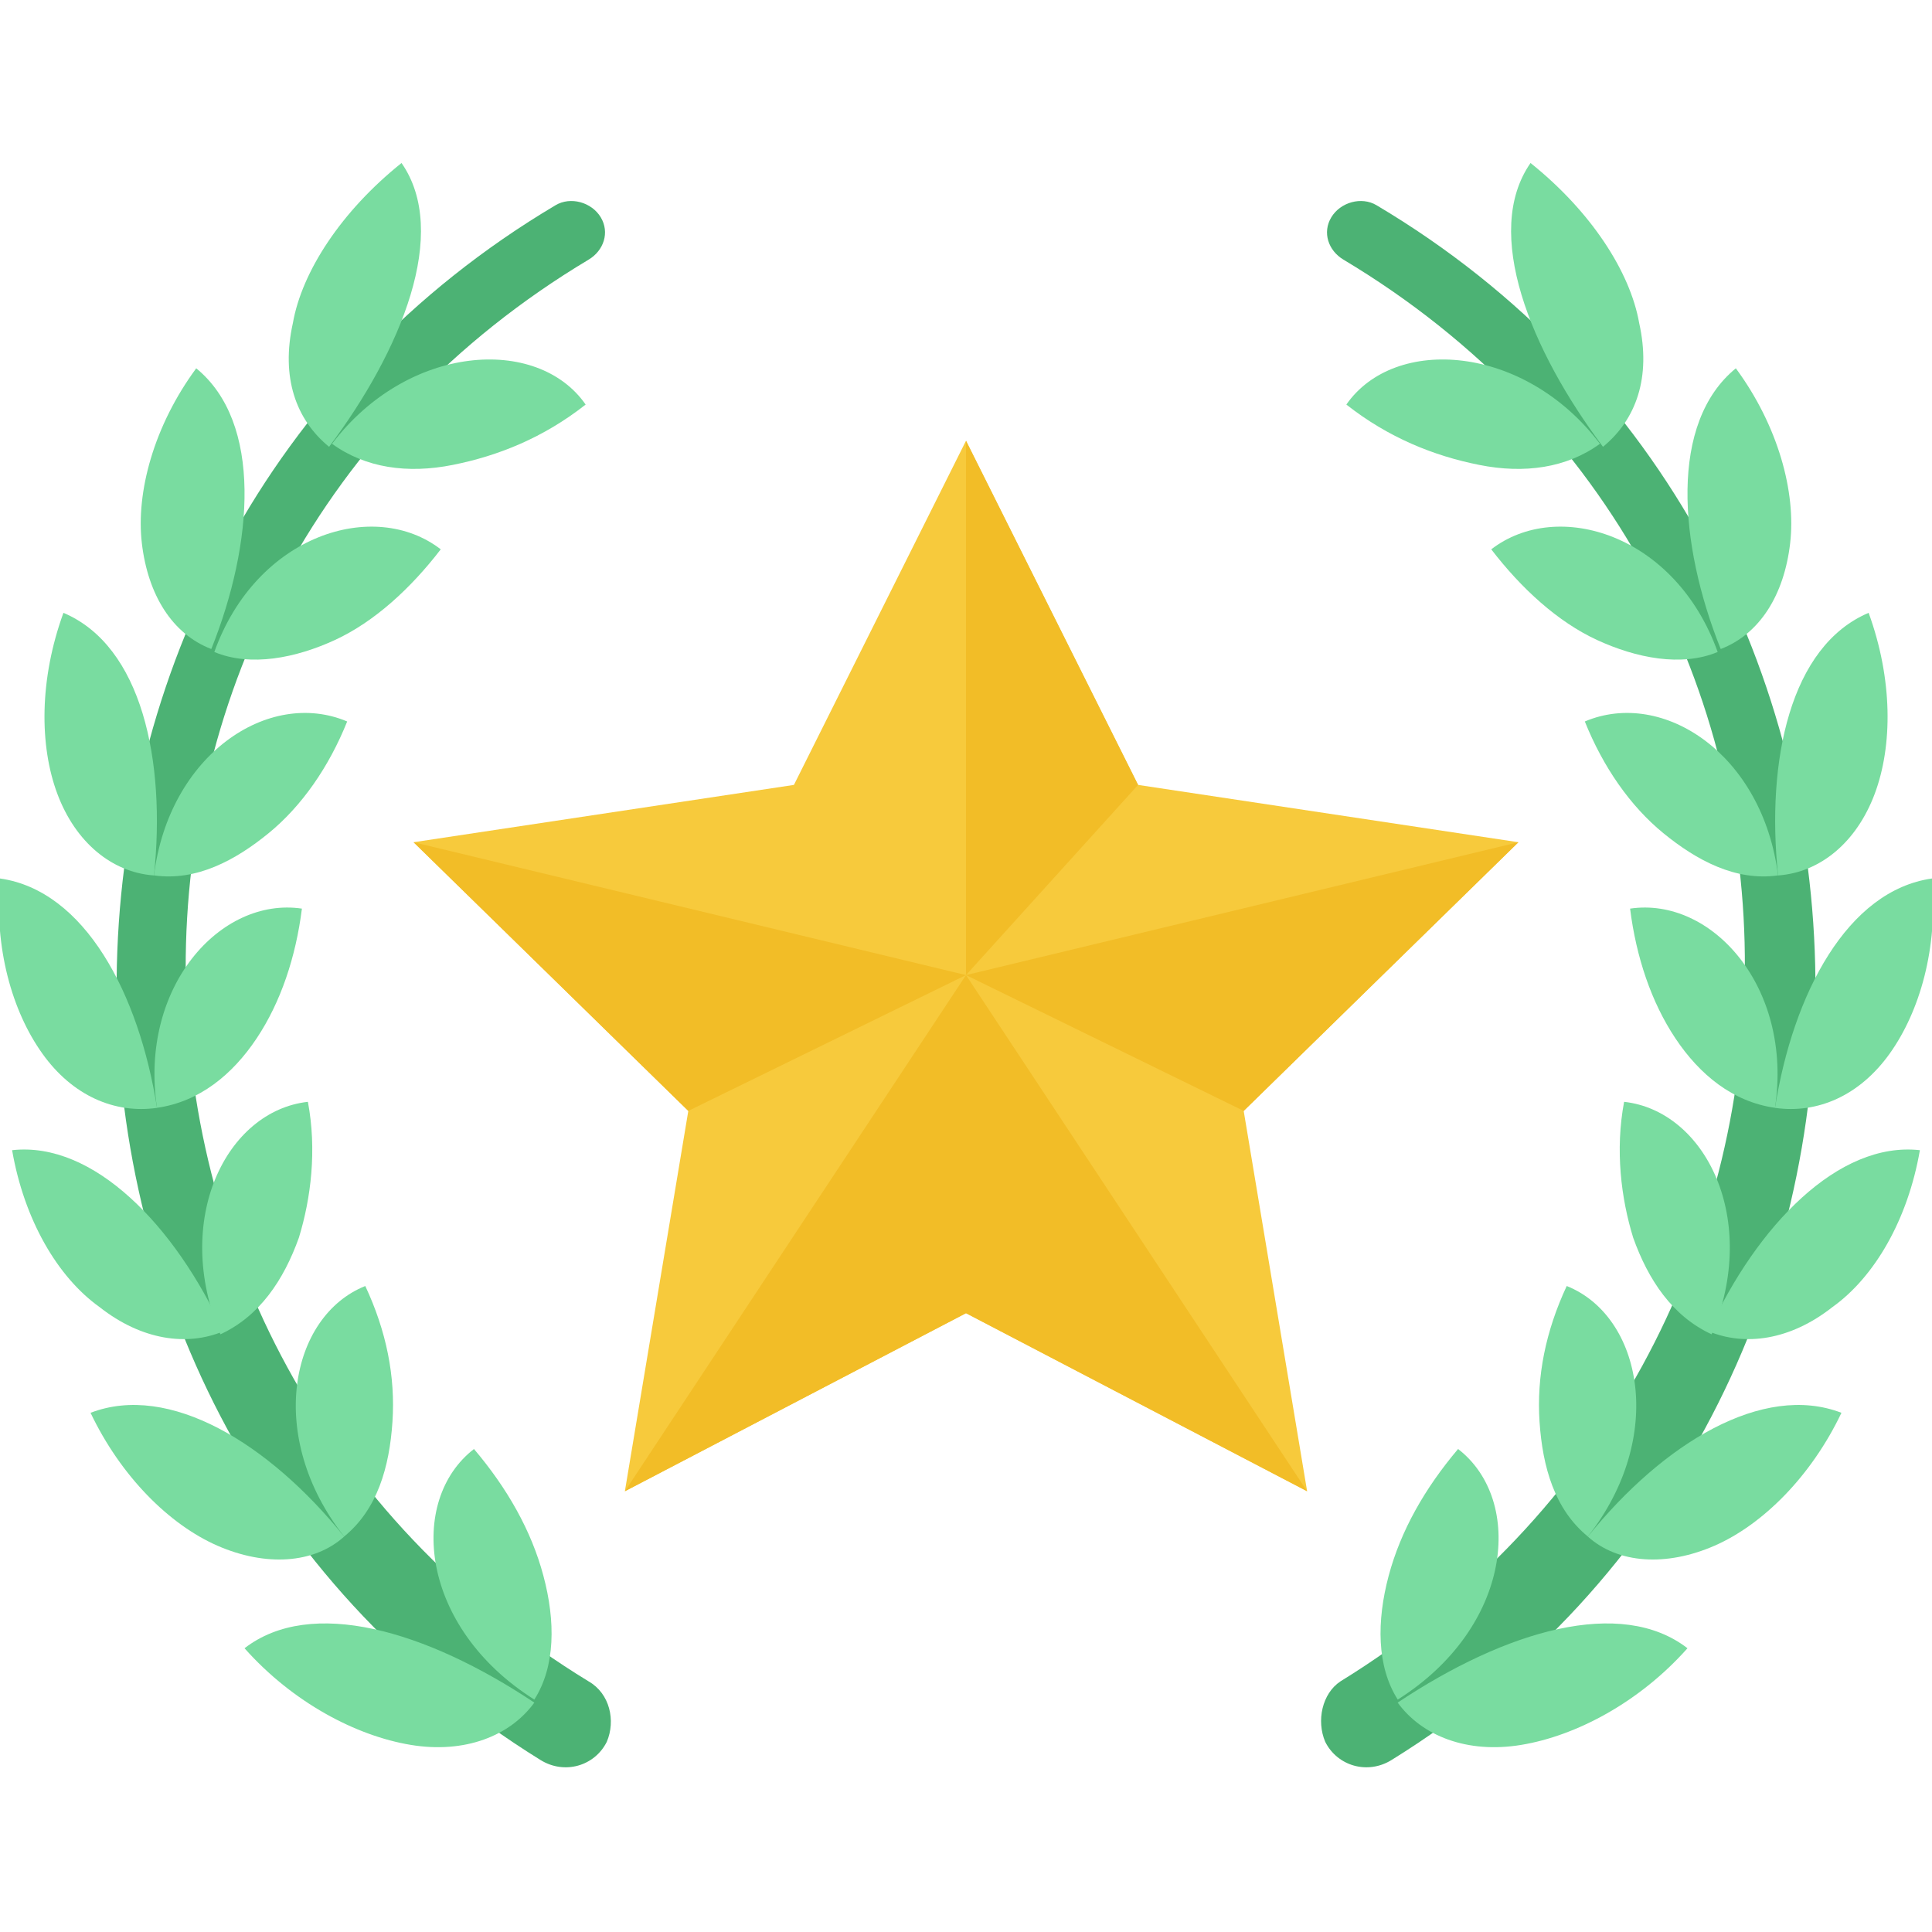 <svg width="30" height="30" viewBox="0 0 30 30" fill="none" xmlns="http://www.w3.org/2000/svg">
<g clip-path="url(#clip0_2384_12508)">
<path d="M9.422 27.047C9.235 27.422 8.766 27.562 8.391 27.328C-0.468 21.843 -0.374 8.531 8.626 3.187C8.86 3.047 9.188 3.14 9.329 3.375C9.469 3.609 9.376 3.89 9.141 4.031C0.751 9.047 0.844 21.047 9.141 26.109C9.469 26.297 9.563 26.718 9.422 27.047Z" fill="#4CB274"/>
<path d="M9.094 6.282C8.438 6.798 7.734 7.079 7.031 7.219C6.328 7.36 5.672 7.266 5.156 6.891C6.328 5.344 8.344 5.204 9.094 6.282Z" fill="#79DCA0"/>
<path d="M6.235 2.531C5.298 3.281 4.688 4.219 4.548 5.016C4.36 5.859 4.594 6.516 5.11 6.938C6.235 5.438 6.985 3.609 6.235 2.531Z" fill="#79DCA0"/>
<path d="M6.844 8.53C6.375 9.14 5.812 9.655 5.203 9.937C4.594 10.218 3.891 10.359 3.328 10.124C3.984 8.296 5.812 7.734 6.844 8.53Z" fill="#79DCA0"/>
<path d="M3.047 5.719C2.391 6.609 2.109 7.641 2.203 8.438C2.297 9.234 2.672 9.844 3.281 10.078C3.938 8.438 4.078 6.562 3.047 5.719Z" fill="#79DCA0"/>
<path d="M5.391 11.203C5.109 11.906 4.688 12.515 4.172 12.937C3.656 13.359 3.047 13.687 2.391 13.593C2.625 11.718 4.172 10.687 5.391 11.203Z" fill="#79DCA0"/>
<path d="M0.985 9.516C0.61 10.547 0.61 11.578 0.891 12.328C1.172 13.078 1.735 13.547 2.391 13.594C2.578 11.812 2.203 10.031 0.985 9.516Z" fill="#79DCA0"/>
<path d="M4.688 14.109C4.594 14.859 4.36 15.562 3.985 16.124C3.61 16.687 3.094 17.109 2.438 17.202C2.157 15.327 3.422 13.921 4.688 14.109Z" fill="#79DCA0"/>
<path d="M0 13.641C-0.093 14.719 0.188 15.703 0.657 16.359C1.125 17.016 1.782 17.297 2.438 17.203C2.157 15.422 1.313 13.828 0 13.641Z" fill="#79DCA0"/>
<path d="M4.781 17.109C4.922 17.859 4.828 18.609 4.641 19.219C4.406 19.875 4.031 20.438 3.422 20.719C2.672 18.938 3.516 17.25 4.781 17.109Z" fill="#79DCA0"/>
<path d="M0.188 17.86C0.375 18.938 0.891 19.829 1.547 20.297C2.203 20.813 2.906 20.907 3.469 20.672C2.719 19.032 1.453 17.719 0.188 17.86Z" fill="#79DCA0"/>
<path d="M5.672 19.969C6.001 20.672 6.141 21.375 6.094 22.078C6.047 22.781 5.86 23.438 5.344 23.859C4.126 22.312 4.501 20.438 5.672 19.969Z" fill="#79DCA0"/>
<path d="M1.406 21.938C1.875 22.922 2.625 23.672 3.375 24.001C4.125 24.329 4.875 24.282 5.344 23.86C4.172 22.407 2.625 21.469 1.406 21.938Z" fill="#79DCA0"/>
<path d="M7.36 22.5C7.876 23.109 8.251 23.766 8.438 24.469C8.626 25.172 8.626 25.875 8.297 26.391C6.516 25.266 6.329 23.297 7.36 22.5Z" fill="#79DCA0"/>
<path d="M3.797 25.594C4.547 26.438 5.531 26.954 6.375 27.094C7.219 27.235 7.922 26.954 8.297 26.438C6.609 25.313 4.828 24.797 3.797 25.594Z" fill="#79DCA0"/>
<path d="M20.578 27.047C20.766 27.422 21.235 27.562 21.61 27.328C30.469 21.843 30.375 8.531 21.375 3.187C21.141 3.047 20.813 3.14 20.672 3.375C20.531 3.609 20.625 3.89 20.86 4.031C29.25 9.047 29.11 21 20.813 26.109C20.531 26.297 20.438 26.718 20.578 27.047Z" fill="#4CB274"/>
<path d="M20.906 6.282C21.562 6.798 22.266 7.079 22.969 7.219C23.672 7.36 24.328 7.266 24.844 6.891C23.672 5.344 21.656 5.204 20.906 6.282Z" fill="#79DCA0"/>
<path d="M23.766 2.531C24.703 3.281 25.313 4.219 25.453 5.016C25.641 5.859 25.406 6.516 24.891 6.938C23.766 5.438 23.016 3.609 23.766 2.531Z" fill="#79DCA0"/>
<path d="M23.156 8.53C23.625 9.14 24.188 9.655 24.797 9.937C25.406 10.218 26.109 10.359 26.672 10.124C26.016 8.296 24.188 7.734 23.156 8.53Z" fill="#79DCA0"/>
<path d="M26.954 5.719C27.61 6.609 27.891 7.641 27.797 8.438C27.704 9.234 27.329 9.844 26.719 10.078C26.063 8.438 25.922 6.562 26.954 5.719Z" fill="#79DCA0"/>
<path d="M24.609 11.203C24.891 11.906 25.312 12.515 25.828 12.937C26.344 13.359 26.953 13.687 27.609 13.593C27.375 11.718 25.828 10.687 24.609 11.203Z" fill="#79DCA0"/>
<path d="M29.016 9.516C29.391 10.547 29.391 11.578 29.11 12.328C28.829 13.078 28.266 13.547 27.61 13.594C27.423 11.812 27.798 10.031 29.016 9.516Z" fill="#79DCA0"/>
<path d="M25.312 14.109C25.406 14.859 25.641 15.562 26.016 16.124C26.391 16.687 26.906 17.109 27.562 17.202C27.844 15.327 26.578 13.921 25.312 14.109Z" fill="#79DCA0"/>
<path d="M30 13.641C30.094 14.719 29.812 15.703 29.344 16.359C28.875 17.016 28.219 17.297 27.562 17.203C27.844 15.422 28.688 13.828 30 13.641Z" fill="#79DCA0"/>
<path d="M25.219 17.109C25.078 17.859 25.172 18.609 25.36 19.219C25.594 19.875 25.969 20.438 26.578 20.719C27.328 18.938 26.485 17.25 25.219 17.109Z" fill="#79DCA0"/>
<path d="M29.812 17.86C29.625 18.938 29.109 19.829 28.453 20.297C27.797 20.813 27.094 20.907 26.531 20.672C27.281 19.032 28.547 17.719 29.812 17.86Z" fill="#79DCA0"/>
<path d="M24.328 19.969C24 20.672 23.859 21.375 23.906 22.078C23.953 22.781 24.141 23.438 24.656 23.859C25.875 22.312 25.5 20.438 24.328 19.969Z" fill="#79DCA0"/>
<path d="M28.594 21.938C28.125 22.922 27.375 23.672 26.625 24.001C25.875 24.329 25.125 24.282 24.656 23.86C25.828 22.407 27.375 21.469 28.594 21.938Z" fill="#79DCA0"/>
<path d="M22.641 22.5C22.126 23.109 21.751 23.766 21.563 24.469C21.376 25.172 21.376 25.875 21.704 26.391C23.485 25.266 23.673 23.297 22.641 22.5Z" fill="#79DCA0"/>
<path d="M26.203 25.594C25.453 26.438 24.469 26.954 23.625 27.094C22.781 27.235 22.078 26.954 21.703 26.438C23.391 25.313 25.172 24.797 26.203 25.594Z" fill="#79DCA0"/>
<path d="M19.312 17.25L20.297 23.156L15 20.391L9.703 23.156L10.688 17.25L6.422 13.078L12.328 12.188L15 6.844L17.672 12.188L23.578 13.078L19.312 17.25Z" fill="#F7CA3C"/>
<path d="M15 6.844V15.141L17.672 12.188L15 6.844Z" fill="#F2BD27"/>
<path d="M23.578 13.078L19.312 17.25L15 15.141L23.578 13.078Z" fill="#F2BD27"/>
<path d="M6.422 13.078L10.688 17.25L15 15.141L6.422 13.078Z" fill="#F2BD27"/>
<path d="M15 15.141V20.391L20.297 23.156L15 15.141Z" fill="#F2BD27"/>
<path d="M15 15.141V20.391L9.703 23.156L15 15.141Z" fill="#F2BD27"/>
</g>
<defs>
<clipPath id="clip0_2384_12508">
<rect width="30" height="30" fill="white"/>
</clipPath>
</defs>
</svg>
